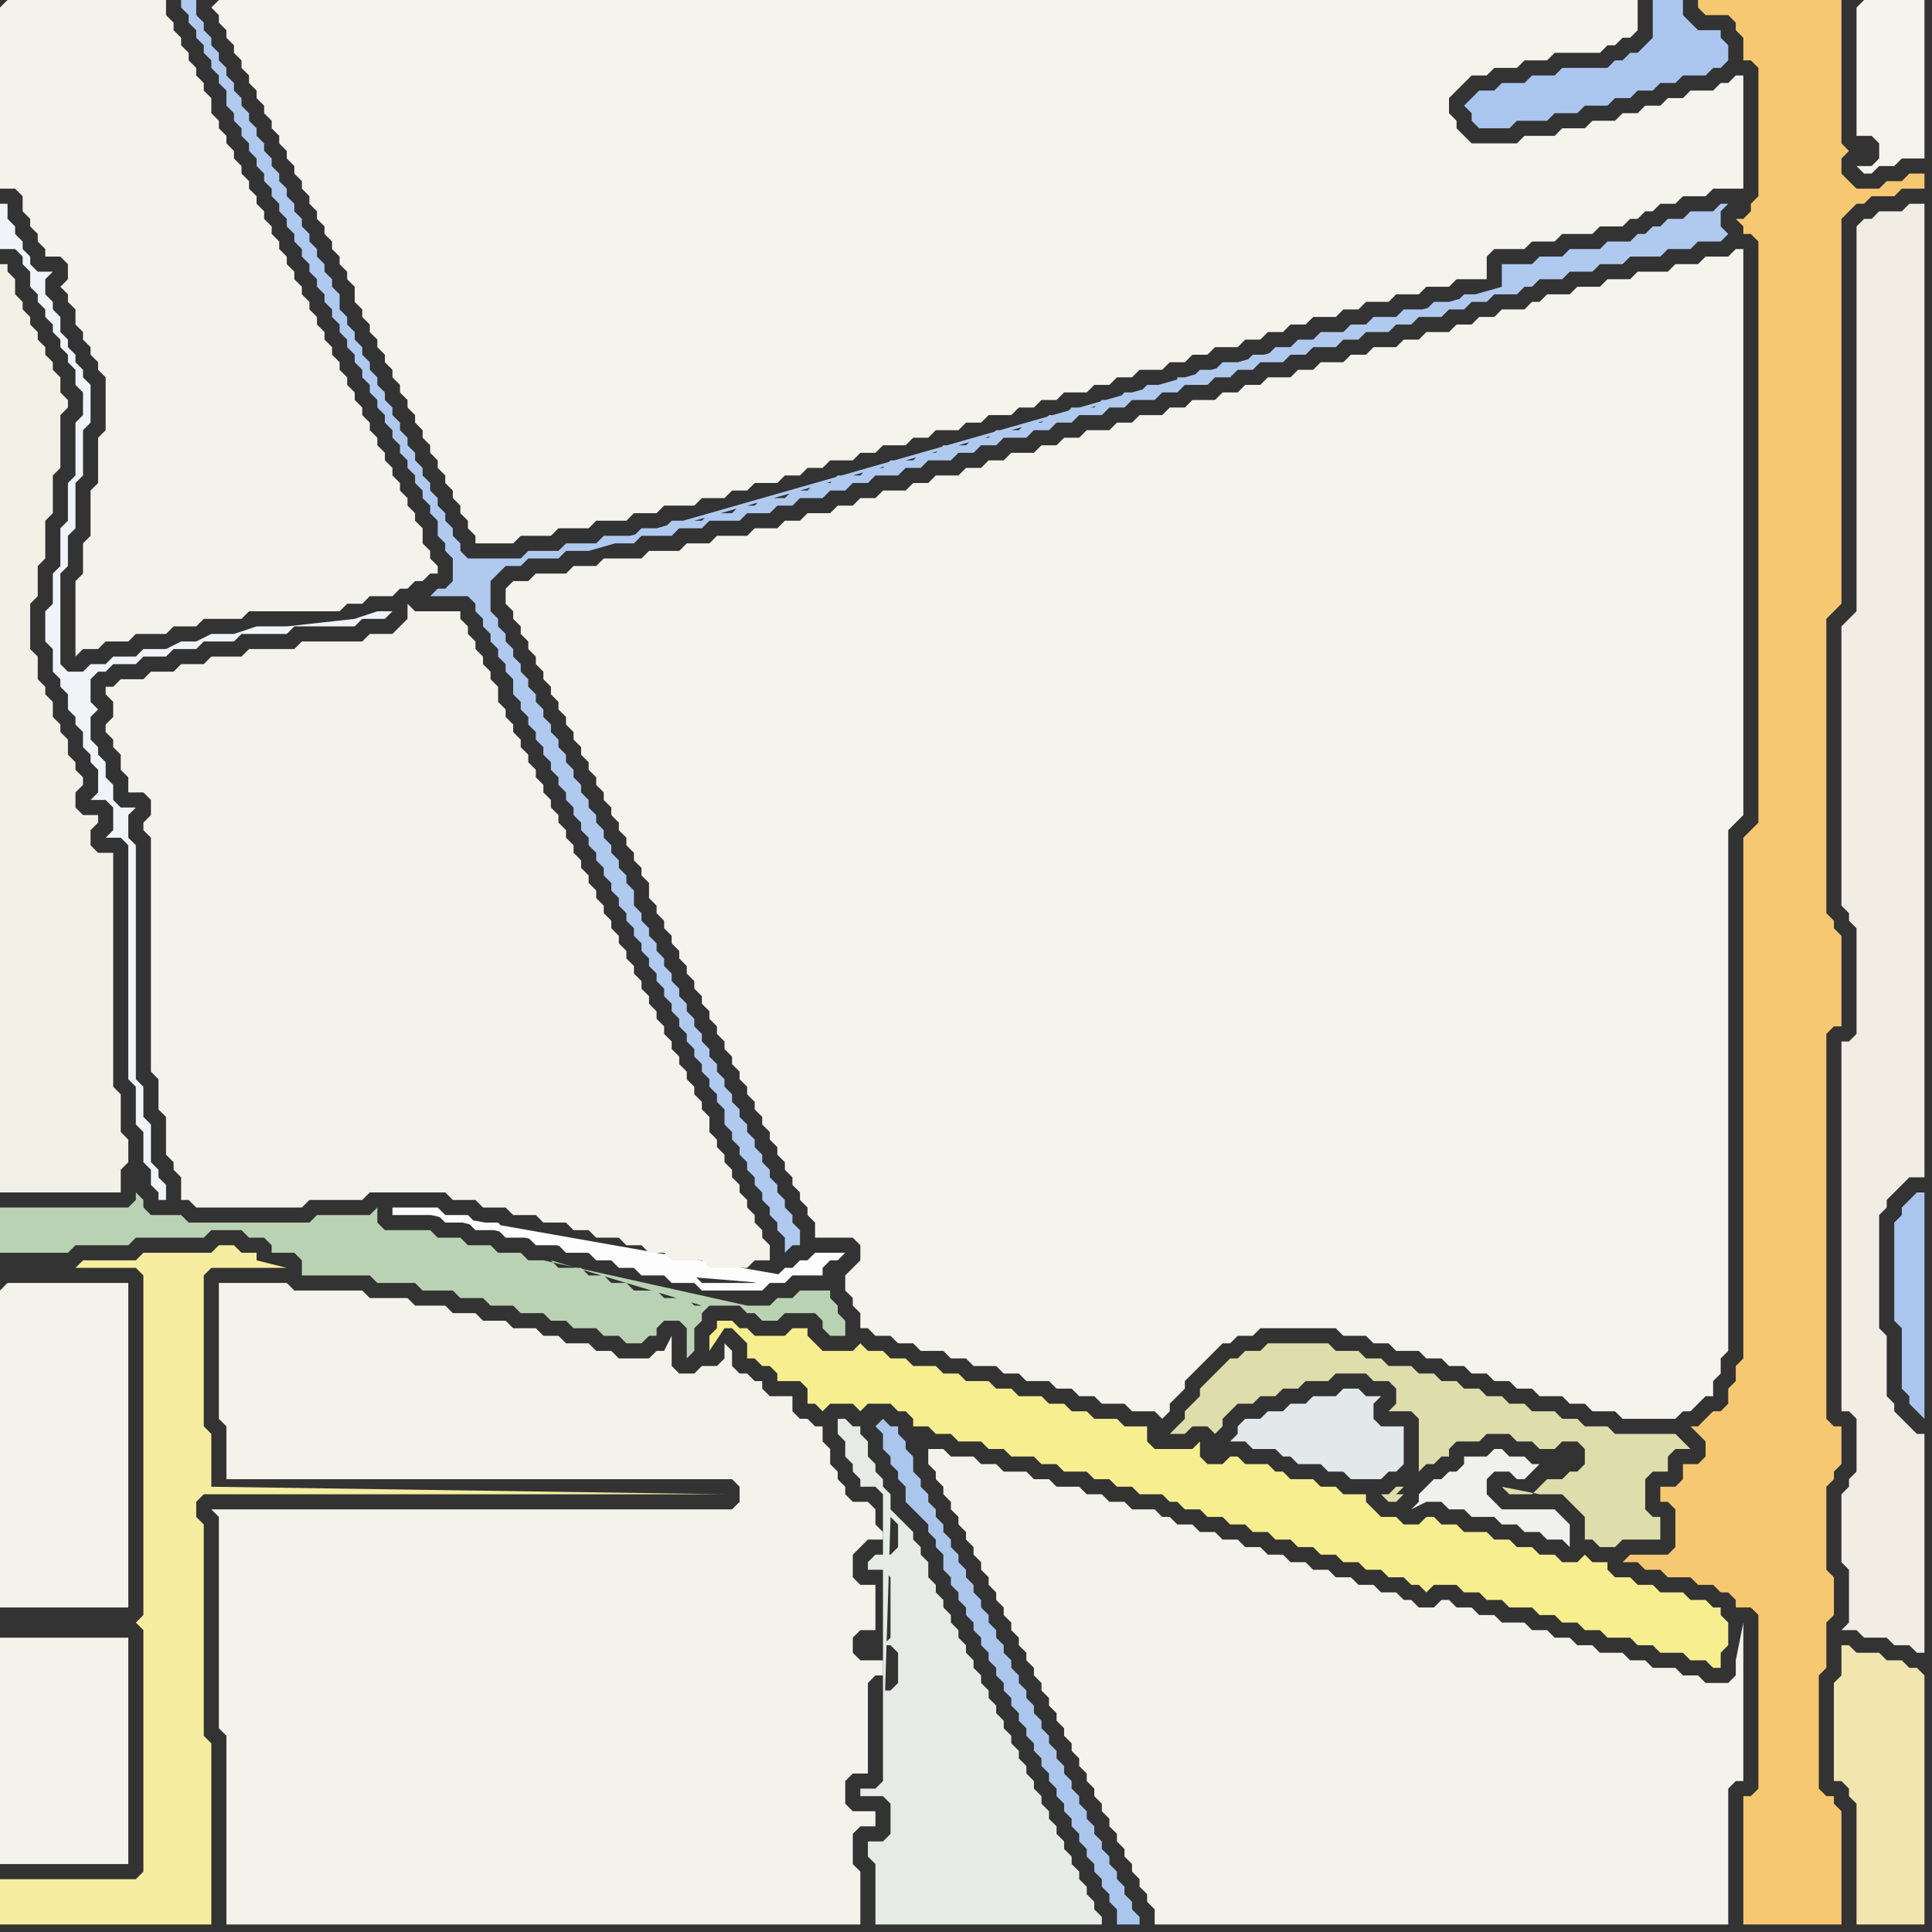 <svg width="256" height="256" xmlns="http://www.w3.org/2000/svg"><rect width="100%" height="100%" fill="#333333" stroke="none"/><script> 
var tempColor;
function hoverPath(evt){
obj = evt.target;
tempColor = obj.getAttribute("fill");
obj.setAttribute("fill","red");
//alert(tempColor);
//obj.setAttribute("stroke","red");}
function recoverPath(evt){
obj = evt.target;
obj.setAttribute("fill", tempColor);
//obj.setAttribute("stroke", tempColor);
}</script><path onmouseover="hoverPath(evt)" onmouseout="recoverPath(evt)" fill="rgb(246,237,161)" d="M  19,169l 0,45 -1,1 0,0 1,1 0,32 -1,1 -18,0 0,6 28,0 0,-24 -1,-1 0,-28 -1,-1 0,-2 1,-1 69,0 -68,-1 0,-7 -1,-1 0,-20 1,-1 10,0 -4,-1 0,-1 -2,0 -1,-1 -2,0 -1,1 -9,0 -1,1 -7,0 -1,1 8,0 1,1Z"/>
<path onmouseover="hoverPath(evt)" onmouseout="recoverPath(evt)" fill="rgb(243,243,235)" d="M  29,202l 0,27 1,1 0,25 84,0 0,-7 -1,-1 0,-4 1,-1 2,0 0,-2 -3,0 -1,-1 0,-3 1,-1 2,0 0,-12 1,-1 1,0 0,-2 -3,0 -1,-1 0,-2 1,-1 2,0 0,-6 -2,0 -1,-1 0,-3 1,-1 1,-1 2,0 0,-1 -1,-1 0,-2 -1,-1 -2,0 -1,-1 0,-1 -1,-1 0,-1 -1,-1 0,-2 -1,-1 0,-2 -1,0 -1,-1 -1,0 -1,-1 0,-2 -3,0 -1,-1 0,-1 -1,0 -1,-1 -1,0 -1,-1 0,-2 -1,-1 0,2 -1,1 -2,0 -1,1 -2,0 -1,-1 0,-4 -1,2 -1,0 -1,1 -4,0 -1,-1 -2,0 -1,-1 -3,0 -1,-1 -2,0 -1,-1 -3,0 -1,-1 -3,0 -1,-1 -3,0 -1,-1 -4,0 -1,-1 -5,0 -1,-1 -9,0 -1,-1 -9,0 0,18 1,1 0,7 67,0 1,1 0,2 -1,1 -69,0 1,1Z"/>
<path onmouseover="hoverPath(evt)" onmouseout="recoverPath(evt)" fill="rgb(253,253,253)" d="M  53,160l -1,0 0,1 6,0 1,1 3,0 1,1 3,0 1,1 3,0 1,1 3,0 1,1 3,0 1,1 2,0 1,1 2,0 1,1 3,0 1,1 3,0 1,1 8,0 1,-1 2,0 1,-1 4,0 0,-1 1,-1 1,0 1,-1 -4,0 -1,1 -1,0 -1,1 -1,0 -1,1 -2,0 -1,1 -7,0 -1,-1 -3,0 12,1 0,0 3,-1 -51,-9 29,7 -1,-1 -2,0 -2,-1 -2,0 -1,-1 -3,0 -1,-1 -3,0 -1,-1 -3,0 -1,-1 -3,0 -1,-1Z"/>
<path onmouseover="hoverPath(evt)" onmouseout="recoverPath(evt)" fill="rgb(244,243,236)" d="M  112,170l 0,1 1,1 0,1 1,1 0,2 1,0 1,1 2,0 1,1 2,0 1,1 3,0 1,1 2,0 1,1 3,0 1,1 2,0 1,1 3,0 1,1 2,0 1,1 2,0 1,1 3,0 1,1 3,0 1,1 1,-1 0,-1 1,-1 1,-1 0,-1 1,-1 1,-1 3,-3 1,0 1,-1 2,0 1,-1 10,0 1,1 3,0 1,1 2,0 1,1 3,0 1,1 2,0 1,1 2,0 1,1 2,0 1,1 2,0 1,1 2,0 1,1 3,0 1,1 2,0 1,1 3,0 1,1 7,0 1,-1 1,0 1,-1 1,-1 1,0 0,-2 1,-1 0,-2 1,-1 0,-69 1,-1 1,-1 0,-75 -1,0 -1,1 -3,0 -1,1 -3,0 -1,1 -4,0 -1,1 -3,0 -1,1 -3,0 -1,1 -3,0 -1,1 -1,0 -1,1 -3,0 -1,1 -2,0 -1,1 -2,0 -1,1 -3,0 -1,1 -2,0 -1,1 -3,0 -1,1 -2,0 -1,1 -3,0 -1,1 -2,0 -1,1 -3,0 -1,1 -2,0 -1,1 -2,0 -1,1 -3,0 -1,1 -2,0 -1,1 -3,0 -1,1 -2,0 -1,1 -3,0 -1,1 -2,0 -1,1 -2,0 -1,1 -3,0 -1,1 -2,0 -1,1 -2,0 -1,1 -3,0 -1,1 -2,0 -1,1 -3,0 -1,1 -2,0 -1,1 -2,0 -1,1 -3,0 -1,1 -2,0 -1,1 -3,0 -1,1 -4,0 -1,1 -3,0 -1,1 -4,0 -1,1 -5,0 -1,1 -3,0 -1,1 -4,0 -1,1 -2,0 -1,1 0,2 1,1 0,1 1,1 0,1 1,1 0,1 1,1 0,1 1,1 0,1 1,1 0,1 1,1 0,1 1,1 0,1 1,1 0,1 1,1 0,1 1,1 0,1 1,1 0,1 1,1 0,1 1,1 0,1 1,1 0,1 1,1 0,1 1,1 0,1 1,1 0,1 1,1 0,2 1,1 0,1 1,1 0,1 1,1 0,1 1,1 0,1 1,1 0,1 1,1 0,1 1,1 0,1 1,1 0,1 1,1 0,1 1,1 0,1 1,1 0,1 1,1 0,1 1,1 0,1 1,1 0,1 1,1 0,1 1,1 0,1 1,1 0,1 1,1 0,1 1,1 0,1 1,1 0,1 1,1 0,1 1,1 0,2 5,0 1,1 0,2 -1,1 -1,1Z"/>
<path onmouseover="hoverPath(evt)" onmouseout="recoverPath(evt)" fill="rgb(230,236,229)" d="M  117,234l 0,2 -1,1 -2,0 0,1 3,0 1,1 0,4 -1,1 -2,0 0,2 1,1 0,8 30,0 0,-1 -1,-1 0,-1 -1,-1 0,-1 -1,-1 0,-1 -1,-1 0,-1 -1,-1 0,-1 -1,-1 0,-1 -1,-1 0,-1 -1,-1 0,-1 -1,-1 0,-1 -1,-1 0,-1 -1,-1 0,-1 -1,-1 0,-1 -1,-1 0,-1 -1,-1 0,-1 -1,-1 0,-1 -1,-1 0,-1 -1,-1 0,-1 -1,-1 0,-1 -1,-1 0,-1 -1,-1 0,-1 -1,-1 0,-1 -1,-1 0,-1 -1,-1 0,-2 -1,-1 0,-1 -1,-1 0,-1 -1,-1 -1,-1 -1,-1 0,-2 -1,-1 0,-1 -1,-1 0,-1 -1,-1 0,-2 -1,-1 0,-1 -1,0 -1,-1 -1,0 0,2 1,1 0,2 1,1 0,1 1,1 0,1 2,0 1,1 0,36 1,-33 1,1 0,3 -1,1 -2,0 -1,1 0,1 2,0 1,1 0,8 -1,1 1,0 1,1 0,4 -1,1 -1,0 0,9 1,-32 -1,33Z"/>
<path onmouseover="hoverPath(evt)" onmouseout="recoverPath(evt)" fill="rgb(244,243,235)" d="M  123,192l 0,2 1,1 0,1 1,1 0,1 1,1 0,1 1,1 0,1 1,1 0,1 1,1 0,1 1,1 0,1 1,1 0,1 1,1 0,1 1,1 0,1 1,1 0,1 1,1 0,1 1,1 0,1 1,1 0,1 1,1 0,1 1,1 0,1 1,1 0,1 1,1 0,1 1,1 0,1 1,1 0,1 1,1 0,1 1,1 0,1 1,1 0,1 1,1 0,1 1,1 0,1 1,1 0,1 1,1 0,1 1,1 0,1 1,1 0,1 1,1 0,2 76,0 0,-18 1,-1 1,0 0,-21 -1,5 0,2 -1,1 -3,0 -1,-1 -2,0 -1,-1 -3,0 -1,-1 -2,0 -1,-1 -3,0 -1,-1 -2,0 -1,-1 -2,0 -1,-1 -2,0 -1,-1 -3,0 -1,-1 -2,0 -1,-1 -2,0 -1,-1 -1,0 -1,1 -2,0 -1,-1 -1,0 -1,-1 -2,0 -1,-1 -2,0 -1,-1 -2,0 -1,-1 -2,0 -1,-1 -2,0 -1,-1 -2,0 -1,-1 -2,0 -1,-1 -2,0 -1,-1 -2,0 -1,-1 -2,0 -1,-1 -1,0 -1,-1 -3,0 -1,-1 -2,0 -1,-1 -2,0 -1,-1 -3,0 -1,-1 -2,0 -1,-1 -3,0 -1,-1 -2,0 -1,-1 -3,0 -1,-1Z"/>
<path onmouseover="hoverPath(evt)" onmouseout="recoverPath(evt)" fill="rgb(227,232,234)" d="M  164,190l 0,0 -1,1 2,0 1,1 3,0 1,1 1,0 1,1 3,0 1,1 2,0 1,1 4,0 1,-1 1,0 1,-1 0,-5 -3,0 -1,-1 0,-2 1,-1 -2,0 -1,-1 -2,0 -1,1 -3,0 -1,1 -2,0 -1,1 -2,0 -1,1 -2,0 -1,1Z"/>
<path onmouseover="hoverPath(evt)" onmouseout="recoverPath(evt)" fill="rgb(241,236,228)" d="M  246,30l 0,51 -1,1 -1,1 0,37 1,1 0,1 1,1 0,14 -1,1 -1,0 0,49 1,0 1,1 0,7 -1,1 0,1 -1,1 0,9 1,1 0,7 -1,1 2,0 1,1 3,0 1,1 2,0 1,1 1,0 0,-29 -1,0 -1,-1 -1,-1 -1,-1 0,-1 -1,-1 0,-8 -1,-1 0,-15 1,-1 0,-1 1,-1 1,-1 1,-1 2,0 0,-129 -2,0 -1,1 -3,0 -1,1 -1,0 -1,1Z"/>
<path onmouseover="hoverPath(evt)" onmouseout="recoverPath(evt)" fill="rgb(244,243,235)" d="M  0,1l 0,24 2,0 1,1 0,2 1,1 0,1 1,1 0,1 1,1 0,1 2,0 1,1 0,2 -1,1 1,1 0,1 1,1 0,2 1,1 0,1 1,1 0,1 1,1 0,1 1,1 0,7 -1,1 0,6 -1,1 0,6 -1,1 0,4 -1,1 0,10 1,-1 2,0 1,-1 3,0 1,-1 4,0 1,-1 3,0 1,-1 5,0 1,-1 12,0 1,-1 2,0 1,-1 3,0 1,-1 1,0 1,-1 1,0 1,-1 1,0 0,-1 -1,-1 0,-1 -1,-1 0,-2 -1,-1 0,-1 -1,-1 0,-1 -1,-1 0,-1 -1,-1 0,-1 -1,-1 0,-1 -1,-1 0,-1 -1,-1 0,-1 -1,-1 0,-1 -1,-1 0,-1 -1,-1 0,-1 -1,-1 0,-1 -1,-1 0,-1 -1,-1 0,-1 -1,-1 0,-1 -1,-1 0,-1 -1,-1 0,-1 -1,-1 0,-1 -1,-1 0,-1 -1,-1 0,-1 -1,-1 0,-1 -1,-1 0,-1 -1,-1 0,-1 -1,-1 0,-1 -1,-1 0,-1 -1,-1 0,-1 -1,-1 0,-1 -1,-1 0,-1 -1,-1 0,-2 -1,-1 0,-1 -1,-1 0,-1 -1,-1 0,-1 -1,-1 0,-1 -1,-1 0,-1 -1,-1 0,-2 -21,0 -1,1Z"/>
<path onmouseover="hoverPath(evt)" onmouseout="recoverPath(evt)" fill="rgb(240,244,249)" d="M  1,29l 0,-2 -1,0 0,6 2,0 1,1 0,1 1,1 0,2 1,1 0,1 1,1 0,1 1,1 0,1 1,1 0,1 1,1 0,1 1,1 0,2 1,1 0,3 -1,1 0,7 -1,1 0,5 -1,1 0,5 -1,1 0,4 -1,1 0,4 1,1 0,3 1,1 0,1 1,1 0,2 1,1 0,1 1,1 0,2 1,1 0,1 1,1 0,3 -1,1 2,0 1,1 0,3 -1,1 2,0 1,1 0,31 1,1 0,5 1,1 0,4 1,1 0,2 1,1 0,1 1,0 0,-2 -1,-1 0,-1 -1,-1 0,-5 -1,-1 0,-4 -1,-1 0,-31 -1,-1 0,-3 1,-1 -2,0 -1,-1 0,-2 -1,-1 0,-2 -1,-1 0,-1 -1,-1 0,-3 1,-1 -1,-1 0,-3 1,-1 1,0 1,-1 3,0 1,-1 3,0 1,-1 3,0 1,-1 4,0 1,-1 6,0 1,-1 8,0 1,-1 3,0 1,-1 -2,0 -3,1 -9,1 -4,0 -3,1 -3,0 -2,1 -2,0 -2,1 -3,0 -1,1 -3,0 -1,1 -2,0 -1,1 -2,0 -1,-1 0,-12 1,-1 0,-4 1,-1 0,-6 1,-1 0,-6 1,-1 0,-5 -1,-1 0,-1 -1,-1 0,-1 -1,-1 0,-1 -1,-1 0,-2 -1,-1 0,-1 -1,-1 0,-2 1,-1 -2,0 -1,-1 0,-1 -1,-1 0,-1 -1,-1 0,-1 -1,-1Z"/>
<path onmouseover="hoverPath(evt)" onmouseout="recoverPath(evt)" fill="rgb(242,241,232)" d="M  0,97l 0,61 16,0 0,-3 1,-1 0,-3 -1,-1 0,-5 -1,-1 0,-31 -2,0 -1,-1 0,-2 1,-1 0,-1 -2,0 -1,-1 0,-2 1,-1 0,-1 -1,-1 0,-1 -1,-1 0,-2 -1,-1 0,-1 -1,-1 0,-2 -1,-1 0,-1 -1,-1 0,-3 -1,-1 0,-6 1,-1 0,-4 1,-1 0,-5 1,-1 0,-5 1,-1 0,-7 1,-1 0,-1 -1,-1 0,-2 -1,-1 0,-1 -1,-1 0,-1 -1,-1 0,-1 -1,-1 0,-1 -1,-1 0,-1 -1,-1 0,-2 -1,-1 0,-1 -1,0Z"/>
<path onmouseover="hoverPath(evt)" onmouseout="recoverPath(evt)" fill="rgb(244,243,235)" d="M  0,171l 0,42 17,0 0,-43 -16,0 -1,1Z"/>
<path onmouseover="hoverPath(evt)" onmouseout="recoverPath(evt)" fill="rgb(244,243,235)" d="M  0,219l 0,28 17,0 0,-30 -17,0Z"/>
<path onmouseover="hoverPath(evt)" onmouseout="recoverPath(evt)" fill="rgb(244,243,235)" d="M  15,91l -1,0 0,1 1,1 0,2 -1,1 0,1 1,1 0,1 1,1 0,2 1,1 0,2 2,0 1,1 0,2 -1,1 0,1 1,1 0,31 1,1 0,4 1,1 0,5 1,1 0,1 1,1 0,3 1,0 1,1 14,0 1,-1 7,0 1,-1 10,0 1,1 3,0 1,1 3,0 1,1 3,0 1,1 3,0 1,1 2,0 1,1 3,0 1,1 2,0 1,1 2,0 1,1 4,0 1,1 5,0 1,-1 2,0 0,-2 -1,-1 0,-1 -1,-1 0,-1 -1,-1 0,-1 -1,-1 0,-1 -1,-1 0,-1 -1,-1 0,-1 -1,-1 0,-1 -1,-1 0,-2 -1,-1 0,-1 -1,-1 0,-1 -1,-1 0,-1 -1,-1 0,-1 -1,-1 0,-1 -1,-1 0,-1 -1,-1 0,-1 -1,-1 0,-1 -1,-1 0,-1 -1,-1 0,-1 -1,-1 0,-1 -1,-1 0,-1 -1,-1 0,-1 -1,-1 0,-1 -1,-1 0,-1 -1,-1 0,-1 -1,-1 0,-1 -1,-1 0,-1 -1,-1 0,-1 -1,-1 0,-1 -1,-1 0,-1 -1,-1 0,-1 -1,-1 0,-1 -1,-1 0,-1 -1,-1 0,-1 -1,-1 0,-1 -1,-1 0,-1 -1,-1 0,-2 -1,-1 0,-1 -1,-1 0,-1 -1,-1 0,-1 -1,-1 0,-1 -1,-1 0,-1 -6,0 -1,-1 0,2 -1,1 -1,1 -3,0 -1,1 -8,0 -1,1 -6,0 -1,1 -4,0 -1,1 -3,0 -1,1 -3,0 -1,1 -3,0 -1,1Z"/>
<path onmouseover="hoverPath(evt)" onmouseout="recoverPath(evt)" fill="rgb(244,243,236)" d="M  28,1l 1,1 0,1 1,1 0,1 1,1 0,1 1,1 0,1 1,1 0,1 1,1 0,1 1,1 0,1 1,1 0,1 1,1 0,1 1,1 0,1 1,1 0,1 1,1 0,1 1,1 0,1 1,1 0,1 1,1 0,1 1,1 0,1 1,1 0,1 1,1 0,1 1,1 0,2 1,1 0,1 1,1 0,1 1,1 0,1 1,1 0,1 1,1 0,1 1,1 0,1 1,1 0,1 1,1 0,1 1,1 0,1 1,1 0,1 1,1 0,1 1,1 0,1 1,1 0,1 1,1 0,1 1,1 0,1 1,1 0,1 5,0 1,-1 4,0 1,-1 4,0 1,-1 4,0 1,-1 3,0 1,-1 4,0 1,-1 3,0 1,-1 2,0 1,-1 3,0 1,-1 2,0 1,-1 2,0 1,-1 3,0 1,-1 2,0 1,-1 3,0 1,-1 2,0 1,-1 3,0 1,-1 2,0 1,-1 3,0 1,-1 2,0 1,-1 2,0 1,-1 3,0 1,-1 2,0 1,-1 2,0 1,-1 3,0 1,-1 2,0 1,-1 2,0 1,-1 3,0 1,-1 2,0 1,-1 2,0 1,-1 2,0 1,-1 3,0 1,-1 2,0 1,-1 3,0 1,-1 3,0 1,-1 3,0 1,-1 4,0 0,-3 1,-1 4,0 1,-1 3,0 1,-1 4,0 1,-1 3,0 1,-1 1,0 1,-1 1,0 1,-1 2,0 1,-1 3,0 1,-1 4,0 0,-15 -1,0 -1,1 -1,0 -1,1 -3,0 -1,1 -2,0 -1,1 -2,0 -1,1 -2,0 -1,1 -3,0 -1,1 -3,0 -1,1 -4,0 -1,1 -6,0 -1,-1 -1,-1 0,-1 -1,-1 0,-2 1,-1 1,-1 1,-1 2,0 1,-1 3,0 1,-1 3,0 1,-1 6,0 1,-1 1,0 1,-1 1,0 1,-1 0,-4 -188,0 -1,1Z"/>
<path onmouseover="hoverPath(evt)" onmouseout="recoverPath(evt)" fill="rgb(186,210,180)" d="M  72,167l -2,0 -1,-1 -3,0 -1,-1 -3,0 -1,-1 -3,0 -1,-1 -6,0 -1,-1 0,-2 -1,1 -7,0 -1,1 -16,0 -1,-1 -4,0 -1,-1 0,-1 -1,-1 0,1 -1,1 -17,0 0,6 9,0 1,-1 7,0 1,-1 9,0 1,-1 4,0 1,1 2,0 1,1 0,1 3,0 1,1 0,2 9,0 1,1 5,0 1,1 4,0 1,1 3,0 1,1 3,0 1,1 3,0 1,1 2,0 1,1 3,0 1,1 2,0 1,1 2,0 1,-1 1,0 0,-1 1,-1 2,0 1,1 0,4 1,-1 0,-3 1,-1 0,-1 1,-1 4,0 1,1 1,0 1,1 2,0 1,-1 4,0 1,1 0,1 1,1 2,0 0,-2 -1,-1 0,-1 -1,-1 0,-1 -4,0 -1,1 -2,0 -1,1 -3,0 -27,-6 21,6 -1,0 -1,-1 -3,0 -1,-1 -3,0 -1,-1 -2,0 -1,-1 -2,0 -1,-1 -3,0 -1,-1 20,6 -21,-6Z"/>
<path onmouseover="hoverPath(evt)" onmouseout="recoverPath(evt)" fill="rgb(247,238,144)" d="M  102,177l -2,0 -1,-1 -1,0 -1,-1 -2,0 0,1 -1,1 0,2 2,-3 1,0 1,1 1,1 0,2 1,0 1,1 1,0 1,1 0,1 3,0 1,1 0,2 1,0 1,1 1,-1 3,0 1,1 1,-1 3,0 1,1 1,0 1,1 0,1 2,0 1,1 2,0 1,1 3,0 1,1 2,0 1,1 3,0 1,1 2,0 1,1 3,0 1,1 2,0 1,1 2,0 1,1 3,0 1,1 1,0 1,1 2,0 1,1 2,0 1,1 2,0 1,1 2,0 1,1 2,0 1,1 2,0 1,1 2,0 1,1 2,0 1,1 2,0 1,1 2,0 1,1 1,0 1,1 1,-1 3,0 1,1 2,0 1,1 2,0 1,1 3,0 1,1 2,0 1,1 2,0 1,1 2,0 1,1 3,0 1,1 2,0 1,1 3,0 1,1 2,0 1,1 1,0 0,-2 1,-1 0,-3 -1,-1 0,-1 -1,0 -1,-1 -2,0 -1,-1 -3,0 -1,-1 -2,0 -1,-1 -2,0 -1,-1 0,-1 -2,0 -1,-1 -1,1 -2,0 -1,-1 -2,0 -1,-1 -2,0 -1,-1 -2,0 -1,-1 -3,0 -1,-1 -2,0 -1,-1 -1,0 -1,1 -2,0 -1,-1 -2,0 -1,-1 -1,-1 0,-1 -3,0 -1,-1 -2,0 -1,-1 -3,0 -1,-1 -1,0 -1,-1 -3,0 -1,-1 -1,0 -1,1 -2,0 -1,-1 0,-2 -1,1 -5,0 -1,-1 0,-2 -3,0 -1,-1 -3,0 -1,-1 -2,0 -1,-1 -2,0 -1,-1 -3,0 -1,-1 -2,0 -1,-1 -3,0 -1,-1 -2,0 -1,-1 -3,0 -1,-1 -2,0 -1,-1 -2,0 -1,-1 -1,1 -4,0 -1,-1 -1,-1 0,-1 -2,0 -1,1Z"/>
<path onmouseover="hoverPath(evt)" onmouseout="recoverPath(evt)" fill="rgb(171,198,237)" d="M  116,189l 0,0 1,1 0,2 1,1 0,1 1,1 0,1 1,1 0,2 1,1 1,1 1,1 0,1 1,1 0,1 1,1 0,2 1,1 0,1 1,1 0,1 1,1 0,1 1,1 0,1 1,1 0,1 1,1 0,1 1,1 0,1 1,1 0,1 1,1 0,1 1,1 0,1 1,1 0,1 1,1 0,1 1,1 0,1 1,1 0,1 1,1 0,1 1,1 0,1 1,1 0,1 1,1 0,1 1,1 0,1 1,1 0,1 1,1 0,1 1,1 0,1 1,1 0,2 3,0 0,-1 -1,-1 0,-1 -1,-1 0,-1 -1,-1 0,-1 -1,-1 0,-1 -1,-1 0,-1 -1,-1 0,-1 -1,-1 0,-1 -1,-1 0,-1 -1,-1 0,-1 -1,-1 0,-1 -1,-1 0,-1 -1,-1 0,-1 -1,-1 0,-1 -1,-1 0,-1 -1,-1 0,-1 -1,-1 0,-1 -1,-1 0,-1 -1,-1 0,-1 -1,-1 0,-1 -1,-1 0,-1 -1,-1 0,-1 -1,-1 0,-1 -1,-1 0,-1 -1,-1 0,-1 -1,-1 0,-1 -1,-1 0,-1 -1,-1 0,-1 -1,-1 0,-1 -1,-1 0,-1 -1,-1 0,-2 -1,-1 0,-1 -1,-1 0,-1 -1,0 -1,-1 -1,1Z"/>
<path onmouseover="hoverPath(evt)" onmouseout="recoverPath(evt)" fill="rgb(176,201,239)" d="M  155,51l -3,0 -1,1 -2,0 -1,1 -2,0 -1,1 -3,0 -1,1 -2,0 -1,1 -2,0 -1,1 -3,0 -1,1 -2,0 -1,1 -3,0 -1,1 -2,0 -1,1 -3,0 -1,1 -2,0 -1,1 -3,0 -1,1 -2,0 -1,1 -2,0 -1,1 -3,0 -1,1 -2,0 -1,1 -3,0 -1,1 -4,0 -1,1 -3,0 -1,1 -4,0 -1,1 -4,0 -1,1 -4,0 -1,1 -7,0 -1,-1 0,-1 -1,-1 0,-1 -1,-1 0,-1 -1,-1 0,-1 -1,-1 0,-1 -1,-1 0,-1 -1,-1 0,-1 -1,-1 0,-1 -1,-1 0,-1 -1,-1 0,-1 -1,-1 0,-1 -1,-1 0,-1 -1,-1 0,-1 -1,-1 0,-1 -1,-1 0,-1 -1,-1 0,-1 -1,-1 0,-2 -1,-1 0,-1 -1,-1 0,-1 -1,-1 0,-1 -1,-1 0,-1 -1,-1 0,-1 -1,-1 0,-1 -1,-1 0,-1 -1,-1 0,-1 -1,-1 0,-1 -1,-1 0,-1 -1,-1 0,-1 -1,-1 0,-1 -1,-1 0,-1 -1,-1 0,-1 -1,-1 0,-1 -1,-1 0,-1 -1,-1 0,-1 -1,-1 0,-1 -1,-1 0,-2 -2,0 0,1 1,1 0,1 1,1 0,1 1,1 0,1 1,1 0,1 1,1 0,1 1,1 0,2 1,1 0,1 1,1 0,1 1,1 0,1 1,1 0,1 1,1 0,1 1,1 0,1 1,1 0,1 1,1 0,1 1,1 0,1 1,1 0,1 1,1 0,1 1,1 0,1 1,1 0,1 1,1 0,1 1,1 0,1 1,1 0,1 1,1 0,1 1,1 0,1 1,1 0,1 1,1 0,1 1,1 0,1 1,1 0,1 1,1 0,1 1,1 0,1 1,1 0,1 1,1 0,1 1,1 0,1 1,1 0,2 1,1 0,1 1,1 0,3 -1,1 -1,0 -1,1 5,0 1,1 0,1 1,1 0,1 1,1 0,1 1,1 0,1 1,1 0,1 1,1 0,2 1,1 0,1 1,1 0,1 1,1 0,1 1,1 0,1 1,1 0,1 1,1 0,1 1,1 0,1 1,1 0,1 1,1 0,1 1,1 0,1 1,1 0,1 1,1 0,1 1,1 0,1 1,1 0,1 1,1 0,1 1,1 0,1 1,1 0,1 1,1 0,1 1,1 0,1 1,1 0,1 1,1 0,1 1,1 0,1 1,1 0,1 1,1 0,1 1,1 0,1 1,1 0,1 1,1 0,1 1,1 0,2 1,1 0,1 1,1 0,1 1,1 0,1 1,1 0,1 1,1 0,1 1,1 0,1 1,1 0,1 1,1 0,2 1,-1 1,0 0,-2 -1,-1 0,-1 -1,-1 0,-1 -1,-1 0,-1 -1,-1 0,-1 -1,-1 0,-1 -1,-1 0,-1 -1,-1 0,-1 -1,-1 0,-1 -1,-1 0,-1 -1,-1 0,-1 -1,-1 0,-1 -1,-1 0,-1 -1,-1 0,-1 -1,-1 0,-1 -1,-1 0,-1 -1,-1 0,-1 -1,-1 0,-1 -1,-1 0,-1 -1,-1 0,-1 -1,-1 0,-1 -1,-1 0,-1 -1,-1 0,-2 -1,-1 0,-1 -1,-1 0,-1 -1,-1 0,-1 -1,-1 0,-1 -1,-1 0,-1 -1,-1 0,-1 -1,-1 0,-1 -1,-1 0,-1 -1,-1 0,-1 -1,-1 0,-1 -1,-1 0,-1 -1,-1 0,-1 -1,-1 0,-1 -1,-1 0,-1 -1,-1 0,-1 -1,-1 0,-1 -1,-1 0,-1 -1,-1 0,-1 -1,-1 0,-4 1,-1 1,-1 2,0 1,-1 4,0 1,-1 3,0 77,-22 -75,21 4,0 1,-1 4,0 1,-1 3,0 1,-1 4,0 1,-1 3,0 1,-1 2,0 1,-1 3,0 1,-1 2,0 1,-1 2,0 1,-1 3,0 1,-1 2,0 1,-1 3,0 1,-1 2,0 1,-1 2,0 1,-1 3,0 1,-1 2,0 1,-1 2,0 1,-1 3,0 1,-1 2,0 1,-1 3,0 1,-1 2,0 1,-1 3,0 1,-1 2,0 1,-1 2,0 1,-1 3,0 1,-1 2,0 1,-1 3,0 1,-1 2,0 1,-1 3,0 1,-1 2,0 1,-1 3,0 1,-1 2,0 1,-1 2,0 1,-1 3,0 1,-1 1,0 1,-1 3,0 1,-1 3,0 1,-1 3,0 1,-1 4,0 1,-1 3,0 1,-1 3,0 1,-1 -1,-1 0,-2 1,-1 -1,0 -1,1 -3,0 -1,1 -2,0 -1,1 -1,0 -1,1 -1,0 -1,1 -3,0 -1,1 -4,0 -1,1 -3,0 -1,1 -4,0 0,3 -119,34 75,-21 42,-12 -3,0 -1,1 -3,0 -1,1 -3,0 -1,1 -3,0 -1,1 -2,0 -1,1 -3,0 -1,1 -2,0 -1,1 -2,0 -1,1 -2,0 -1,1 -3,0 -1,1 -2,0 -1,1 -2,0 0,1 41,-12 -42,12Z"/>
<path onmouseover="hoverPath(evt)" onmouseout="recoverPath(evt)" fill="rgb(222,221,172)" d="M  186,181l -2,0 -1,-1 -2,0 -1,-1 -3,0 -1,-1 -8,0 -1,1 -2,0 -1,1 -1,0 -3,3 -1,1 0,1 -1,1 -1,1 0,1 -1,1 -1,1 2,0 1,-1 2,0 1,1 0,0 1,-1 0,-1 1,-1 1,-1 2,0 1,-1 2,0 1,-1 2,0 1,-1 3,0 1,-1 4,0 1,1 2,0 1,1 0,2 -1,1 3,0 1,1 0,7 1,-1 1,0 1,-1 1,0 0,-1 1,-1 3,0 1,-1 3,0 1,1 2,0 1,1 2,0 1,-1 2,0 1,1 0,2 -1,1 -1,0 -1,1 -2,0 -1,1 -1,1 -3,0 -1,-1 5,1 3,0 1,1 1,1 1,1 0,3 1,0 1,1 2,0 1,-1 5,0 0,-3 -1,0 -1,-1 0,-4 1,-1 2,0 0,-2 1,-1 2,0 -1,-1 0,0 -1,-1 -8,0 -1,-1 -3,0 -1,-1 -2,0 -1,-1 -3,0 -1,-1 -2,0 -1,-1 -2,0 -1,-1 -2,0 -1,-1 -2,0 -1,-1 -2,0 -1,-1 -1,0 0,16 -1,0 -1,1 -1,0 1,1 1,0 1,-1 -1,0 1,-1Z"/>
<path onmouseover="hoverPath(evt)" onmouseout="recoverPath(evt)" fill="rgb(171,198,238)" d="M  195,13l 0,0 -1,1 1,1 0,1 1,1 4,0 1,-1 4,0 1,-1 3,0 1,-1 3,0 1,-1 2,0 1,-1 2,0 1,-1 2,0 1,-1 3,0 1,-1 1,0 1,-1 0,-2 -1,-1 0,-1 -3,0 -1,-1 -1,-1 0,-2 -4,0 0,5 -2,2 -1,0 -1,1 -1,0 -1,1 -6,0 -1,1 -3,0 -1,1 -3,0 -1,1 -2,0 -1,1Z"/>
<path onmouseover="hoverPath(evt)" onmouseout="recoverPath(evt)" fill="rgb(240,241,236)" d="M  200,193l 0,0 -1,-1 -1,0 -1,1 -3,0 0,1 -1,1 -1,0 -1,1 -1,0 -1,1 -1,1 0,1 -1,1 2,-1 2,0 1,1 2,0 1,1 3,0 1,1 2,0 1,1 2,0 1,1 2,0 1,1 0,-3 -1,-1 0,0 -1,-1 -7,0 -1,-1 -1,-1 0,-2 1,-1 2,0 1,1 1,0 1,-1 1,-1 -1,0 -1,-1Z"/>
<path onmouseover="hoverPath(evt)" onmouseout="recoverPath(evt)" fill="rgb(247,200,114)" d="M  233,0l -8,0 0,1 1,1 3,0 1,1 0,1 1,1 0,3 1,0 1,1 0,17 -1,1 0,1 -1,1 -1,0 1,1 0,1 1,0 1,1 0,77 -1,1 -1,1 0,69 -1,1 0,2 -1,1 0,2 -1,1 -1,0 -2,2 -1,0 1,1 0,0 1,1 0,2 -1,1 -2,0 0,2 -1,1 -2,0 0,2 1,0 1,1 0,5 -1,1 -5,0 -1,1 2,0 1,1 2,0 1,1 3,0 1,1 2,0 1,1 1,0 1,1 0,1 2,0 1,1 0,23 -1,1 -1,0 0,17 13,0 0,-15 -1,-1 0,-1 -1,0 -1,-1 0,-15 1,-1 0,-6 1,-1 0,-5 -1,-1 0,-11 1,-1 0,-1 1,-1 0,-5 -1,0 -1,-1 0,-51 1,-1 1,0 0,-12 -1,-1 0,-1 -1,-1 0,-39 1,-1 1,-1 0,-51 1,-1 1,-1 1,0 1,-1 3,0 1,-1 3,0 0,-2 -2,0 -1,1 -2,0 -1,1 -3,0 -1,-1 -1,-1 0,-2 1,-1 0,0 -1,-1 0,-19Z"/>
<path onmouseover="hoverPath(evt)" onmouseout="recoverPath(evt)" fill="rgb(245,243,236)" d="M  246,1l 0,17 2,0 1,1 0,2 -1,1 -2,0 1,1 1,0 1,-1 2,0 1,-1 3,0 0,-21 -8,0 -1,1Z"/>
<path onmouseover="hoverPath(evt)" onmouseout="recoverPath(evt)" fill="rgb(171,198,238)" d="M  253,159l -1,1 0,1 -1,1 0,13 1,1 0,8 1,1 0,1 1,1 1,1 0,-30 -1,0 -1,1Z"/>
<path onmouseover="hoverPath(evt)" onmouseout="recoverPath(evt)" fill="rgb(241,230,175)" d="M  254,221l -1,0 -1,-1 -2,0 -1,-1 -3,0 -1,-1 -1,0 0,4 -1,1 0,13 1,0 1,1 0,1 1,1 0,16 9,0 0,-33 -1,-1Z"/>
</svg>